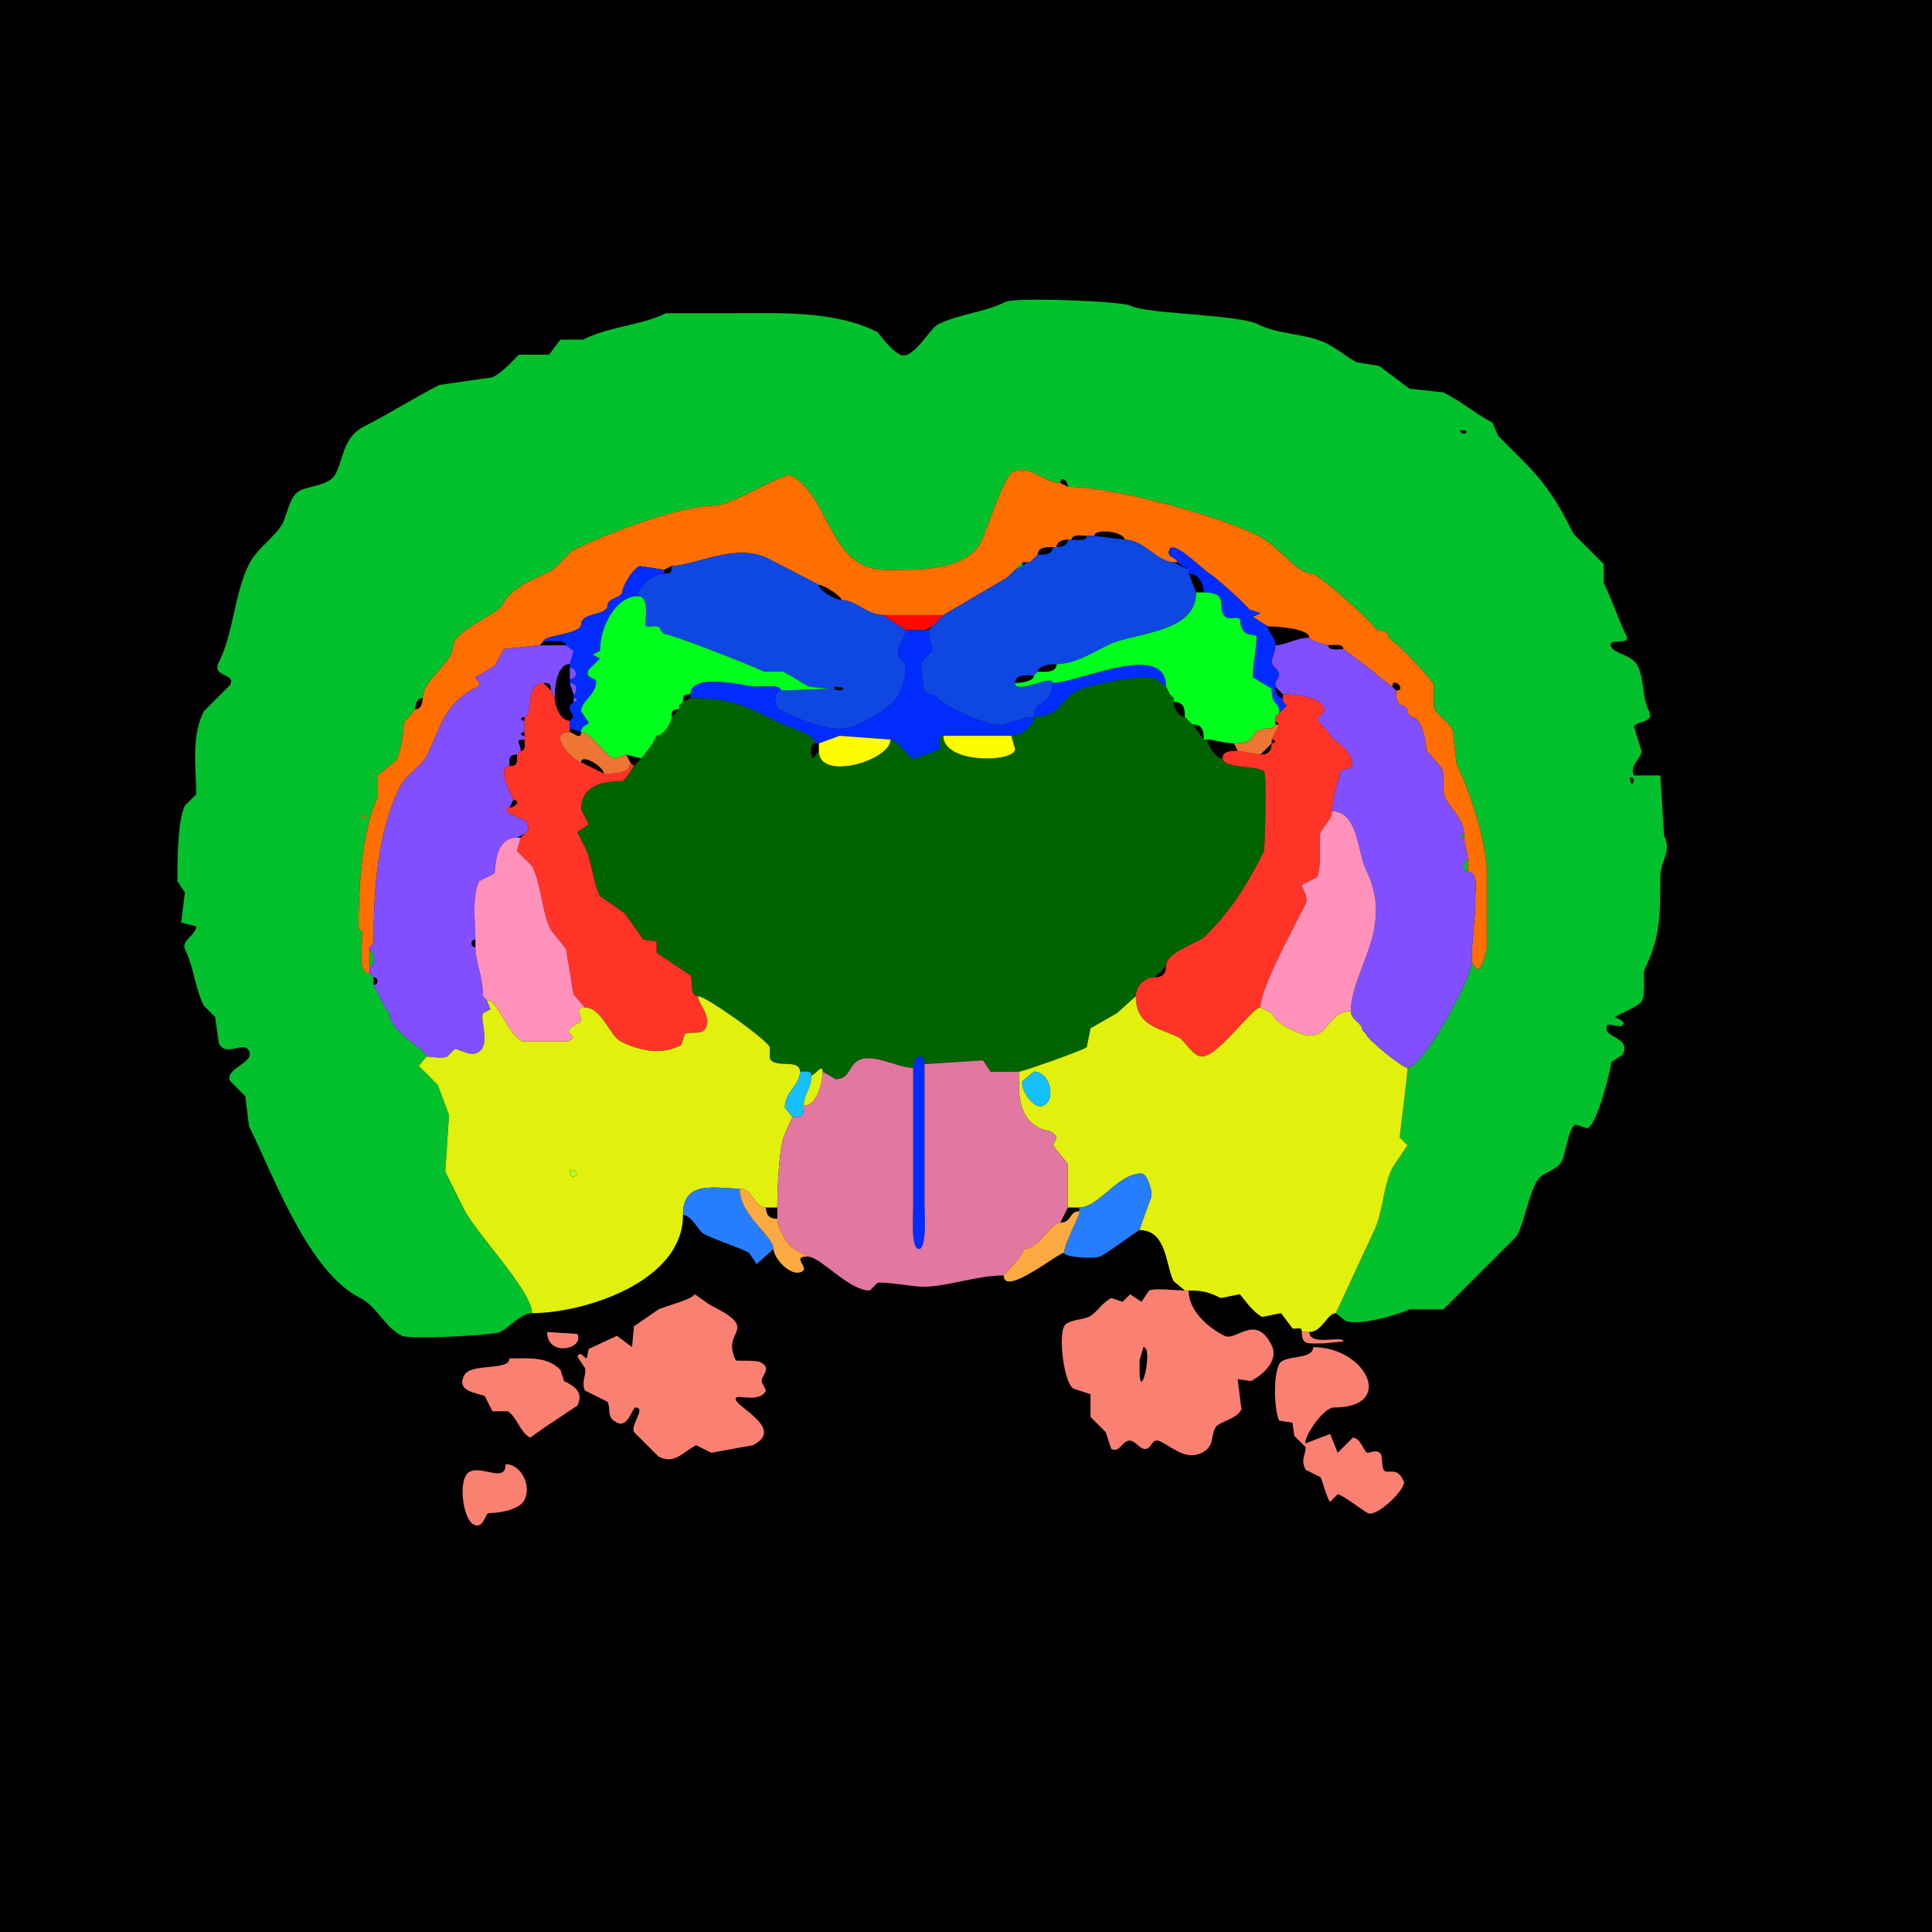 <?xml version="1.0" encoding="UTF-8"?>
<svg xmlns="http://www.w3.org/2000/svg" xmlns:xlink="http://www.w3.org/1999/xlink" width="430px" height="430px" viewBox="0 0 430 430" version="1.1">
<g id="surface1">
<rect x="0" y="0" width="430" height="430" style="fill:rgb(0%,0%,0%);fill-opacity:1;stroke:none;"/>
<path style=" stroke:none;fill-rule:evenodd;fill:rgb(1.176%,75.686%,17.647%);fill-opacity:1;" d="M 80.625 181.406 C 80.625 183.027 82.246 181.406 80.625 181.406 M 362.812 173.008 C 362.812 176.152 364.57 173.008 362.812 173.008 M 325.02 95.742 C 325.02 97.5 328.164 95.742 325.02 95.742 M 118.418 292.266 C 115.973 292.266 113.414 295.398 111.281 296.465 C 109.828 297.191 91.219 298.191 89.445 297.305 C 85.539 295.352 83.918 290.762 80.203 288.906 C 68.551 283.078 60.93 261.691 55.43 250.695 L 54.59 243.977 L 51.23 240.617 C 49.844 237.844 56.766 236.566 55.43 233.898 C 54.227 231.492 50.328 235.449 48.711 232.219 L 47.871 226.336 L 45.352 223.82 C 43.418 219.949 43.113 215.137 41.152 211.219 C 40.234 209.387 43.672 208.125 43.672 206.18 L 40.312 205.344 L 41.152 198.625 L 39.473 196.102 C 39.473 192.398 39.469 182.672 41.152 179.305 L 43.672 176.789 C 43.672 170.801 42.492 164.027 45.352 158.312 L 51.23 152.43 C 52.586 149.723 46.988 150.836 48.711 147.391 C 52.059 140.699 52.09 132.238 55.43 125.555 C 57.254 121.906 61.434 119.426 62.988 116.32 C 63.934 114.426 64.461 110.332 66.766 109.18 C 68.918 108.105 73.414 108.066 74.746 105.398 C 76.5 101.895 76.414 97.219 81.047 94.902 C 86.766 92.043 92.055 88.559 97.844 85.664 L 109.602 83.984 C 112.355 82.605 115.156 79.105 115.477 78.945 L 122.195 78.945 L 124.719 75.586 L 129.758 75.586 C 135.762 72.586 142.723 72.461 148.234 69.707 L 162.508 69.707 C 173.77 69.707 185.609 69.078 195.266 73.906 C 195.391 73.969 198.145 77.867 200.305 78.945 C 203.105 80.348 207.016 73.07 208.703 72.227 C 213.457 69.848 219.102 69.547 223.82 67.188 C 226 66.098 249.531 67.027 251.531 68.027 C 255.418 69.969 275.414 69.891 280.086 72.227 C 284.742 74.555 290.66 74.152 295.203 76.426 C 297.633 77.641 300.062 79.695 301.922 80.625 L 306.961 81.465 L 313.68 86.504 L 321.242 87.344 C 325.203 89.324 328.824 92.395 332.156 94.062 L 333.418 97 L 338.875 102.461 C 344.492 108.074 347.078 112.57 350.215 118.836 L 356.934 125.555 L 356.934 129.758 C 358.871 133.633 360.074 137.715 361.973 141.516 C 363.137 143.844 357.449 141.703 358.613 144.031 C 359.359 145.523 363.227 145.699 364.492 148.234 C 366.012 151.273 365.434 155.156 367.012 158.312 C 368.281 160.852 364.262 160.453 363.652 161.672 L 365.332 167.129 C 365.332 168.797 362.578 170.441 363.652 172.586 L 369.531 172.586 L 370.371 186.023 C 372.156 189.594 369.531 191.422 369.531 195.266 C 369.531 202.738 369.613 208.539 366.172 215.422 C 365.422 216.914 366.484 220.676 365.332 222.977 C 364.973 223.699 359.453 226.254 359.453 226.336 C 359.453 226.594 362.711 227.438 360.711 228.438 L 357.773 228.016 C 356.188 231.191 363.246 230.512 361.133 234.734 L 358.613 236.414 C 358.613 237.586 355.332 251.113 353.156 251.113 L 350.633 250.273 C 349.078 251.051 348.457 256.73 347.695 258.25 C 346.383 260.883 343.195 260.531 341.816 263.289 C 339.992 266.941 339.453 271.371 337.617 275.047 L 329.641 283.027 L 321.242 291.426 L 313.68 291.426 C 311.379 292.578 302.039 295.262 299.406 293.945 L 297.305 292.266 C 297.305 292.266 305.703 274.211 305.703 274.211 C 307.867 269.883 307.758 264.223 309.902 259.93 C 309.902 259.93 313.262 254.891 313.262 254.891 C 313.262 254.891 311.582 253.211 311.582 253.211 C 311.414 252.883 313.262 240.027 313.262 237.676 C 316.461 237.676 327.539 218.098 327.539 214.16 C 327.539 214.16 328.797 215.84 328.797 215.84 C 329.773 215.84 330.898 211.82 330.898 210.801 C 330.898 210.801 330.898 194.004 330.898 194.004 C 330.898 187.41 327.031 175.77 324.18 170.07 C 324.18 170.07 323.34 162.508 323.34 162.508 C 322.363 160.551 320.289 159.766 319.141 157.469 C 319.141 157.469 319.141 152.43 319.141 152.43 C 318.371 150.895 310.742 142.773 309.902 142.773 C 309.902 142.773 309.062 141.934 309.062 141.934 C 309.062 140.609 307.582 140.254 306.543 140.254 C 306.543 140.254 305.703 139.414 305.703 139.414 C 305.703 138.832 293.562 127.656 291.844 127.656 C 288.633 127.656 284.461 121.445 280.086 119.258 C 271.289 114.859 248 108.34 237.676 108.34 C 237.676 106.953 235.996 105.742 235.996 107.5 C 232.699 107.5 228.859 103.301 225.5 104.98 C 223.355 106.051 219.68 117.875 218.359 120.516 C 215 127.238 204.07 126.816 196.945 126.816 C 184.406 126.816 184.762 110.227 175.945 105.82 C 174.512 105.102 162.633 112.539 159.148 112.539 C 151.012 112.539 134.793 118.84 127.234 122.617 C 127.234 122.617 123.039 126.816 123.039 126.816 C 118.719 128.977 113.809 130.574 111.699 134.797 C 110.77 136.656 100.781 140.363 100.781 144.031 C 100.781 147.434 94.062 151.309 94.062 155.371 C 92.738 155.371 92.383 156.852 92.383 157.891 C 92.383 157.891 89.863 160.828 89.863 160.828 C 89.863 162.418 89.301 166.992 88.184 169.227 C 88.184 169.227 83.984 172.586 83.984 172.586 C 83.984 172.586 83.984 177.625 83.984 177.625 C 80.539 184.52 79.785 198.035 79.785 206.602 C 79.785 206.602 80.625 207.441 80.625 207.441 C 80.625 211.23 79.52 216.68 82.305 216.68 C 82.305 216.68 83.145 217.52 83.145 217.52 C 83.145 217.52 83.145 219.199 83.145 219.199 C 83.145 219.199 85.664 224.238 85.664 224.238 C 85.664 224.238 86.504 225.078 86.504 225.078 C 86.504 229.773 94.902 233.531 94.902 235.156 C 94.902 235.156 93.223 237.258 93.223 237.258 C 93.223 237.258 97.422 241.453 97.422 241.453 C 97.422 241.453 99.941 248.172 99.941 248.172 C 99.941 248.172 99.102 260.773 99.102 260.773 C 99.102 260.773 103.301 269.172 103.301 269.172 C 105.984 274.535 118.418 287.324 118.418 292.266 Z M 118.418 292.266 "/>
<path style=" stroke:none;fill-rule:nonzero;fill:rgb(100%,43.137%,0%);fill-opacity:1;" d="M 82.305 215 L 82.305 216.68 C 79.52 216.68 80.625 211.23 80.625 207.441 C 80.625 207.441 79.785 206.602 79.785 206.602 C 79.785 198.035 80.539 184.52 83.984 177.625 C 83.984 177.625 83.984 172.586 83.984 172.586 C 83.984 172.586 88.184 169.227 88.184 169.227 C 89.301 166.992 89.863 162.418 89.863 160.828 C 89.863 160.828 92.383 157.891 92.383 157.891 C 93.707 157.891 94.062 156.41 94.062 155.371 C 94.062 151.309 100.781 147.434 100.781 144.031 C 100.781 140.363 110.77 136.656 111.699 134.797 C 113.809 130.574 118.719 128.977 123.039 126.816 C 123.039 126.816 127.234 122.617 127.234 122.617 C 134.793 118.84 151.012 112.539 159.148 112.539 C 162.633 112.539 174.512 105.102 175.945 105.82 C 184.762 110.227 184.406 126.816 196.945 126.816 C 204.07 126.816 215 127.238 218.359 120.516 C 219.68 117.875 223.355 106.051 225.5 104.98 C 228.859 103.301 232.699 107.5 235.996 107.5 C 235.996 107.5 237.676 108.34 237.676 108.34 C 248 108.34 271.289 114.859 280.086 119.258 C 284.461 121.445 288.633 127.656 291.844 127.656 C 293.562 127.656 305.703 138.832 305.703 139.414 C 305.703 139.414 306.543 140.254 306.543 140.254 C 307.582 140.254 309.062 140.609 309.062 141.934 C 309.062 141.934 309.902 142.773 309.902 142.773 C 310.742 142.773 318.371 150.895 319.141 152.43 C 319.141 152.43 319.141 157.469 319.141 157.469 C 320.289 159.766 322.363 160.551 323.34 162.508 C 323.34 162.508 324.18 170.07 324.18 170.07 C 327.031 175.77 330.898 187.41 330.898 194.004 C 330.898 194.004 330.898 210.801 330.898 210.801 C 330.898 211.82 329.773 215.84 328.797 215.84 C 328.797 215.84 327.539 214.16 327.539 214.16 C 327.539 209.598 328.379 204.543 328.379 199.043 C 328.379 197.578 328.965 194.004 326.699 194.004 C 326.699 194.004 326.699 191.484 326.699 191.484 C 326.699 189.699 325.859 187.758 325.859 186.445 C 325.859 186.445 325.859 185.605 325.859 185.605 C 325.859 182.539 322.797 179.902 321.66 177.625 C 320.719 175.746 321.797 172.867 320.82 170.906 C 320.82 170.906 318.301 167.969 318.301 167.969 C 318.301 167.969 317.461 167.129 317.461 167.129 C 317.461 165.531 316.551 159.57 314.102 159.57 C 314.102 159.57 313.262 158.73 313.262 158.73 C 313.262 158.73 313.262 157.891 313.262 157.891 C 313.262 157.891 312.422 157.051 312.422 157.051 C 310.652 157.051 310.742 154.922 310.742 153.691 C 313.262 153.691 309.902 150.332 309.902 152.852 C 309.902 152.852 306.543 150.332 306.543 150.332 C 306.543 150.332 305.703 149.492 305.703 149.492 C 305.703 149.492 298.984 144.453 298.984 144.453 C 298.984 143.129 296.586 143.613 295.625 143.613 C 295.062 143.613 291.426 142.496 291.426 141.934 C 291.426 139.836 283.824 139.414 282.188 139.414 C 282.188 139.414 278.828 137.312 278.828 137.312 C 278.828 137.312 280.508 136.477 280.508 136.477 C 280.508 136.477 277.988 135.633 277.988 135.633 C 277.535 134.73 270.227 128.184 269.172 127.656 C 268.039 127.09 261.324 120.254 260.352 122.195 C 259.352 124.195 262.031 123.973 262.031 125.137 C 262.031 125.137 261.191 125.137 261.191 125.137 C 257.699 125.137 254.457 120.098 250.273 120.098 C 250.273 118.336 243.555 117.492 243.555 119.258 C 243.555 119.258 241.875 119.258 241.875 119.258 C 240.914 119.258 238.516 118.773 238.516 120.098 C 238.516 120.098 237.676 120.098 237.676 120.098 C 236.637 120.098 235.156 120.453 235.156 121.777 C 235.156 121.777 234.316 121.777 234.316 121.777 C 233.086 121.777 230.957 121.688 230.957 123.457 C 230.957 123.457 230.117 124.297 230.117 124.297 C 230.117 124.297 229.277 125.137 229.277 125.137 C 229.277 125.137 228.438 125.137 228.438 125.137 C 228.438 125.137 227.598 125.137 227.598 125.137 C 227.598 125.137 225.918 126.816 225.918 126.816 C 225.918 126.816 225.078 127.656 225.078 127.656 C 225.078 127.656 224.238 128.496 224.238 128.496 C 224.238 128.496 209.961 136.895 209.961 136.895 C 209.961 136.895 196.523 136.895 196.523 136.895 C 193.078 136.895 190.32 133.535 187.285 133.535 C 187.285 132.672 183.367 130.176 182.246 130.176 C 182.246 130.176 170.906 124.297 170.906 124.297 C 163.691 120.688 154.531 125.977 149.492 125.977 C 149.492 125.977 147.812 126.816 147.812 126.816 C 147.812 126.816 142.352 125.977 142.352 125.977 C 140.473 126.918 138.574 130.75 138.574 131.438 C 138.574 133.258 135.215 132.973 135.215 134.797 C 135.215 137.039 129.336 136.242 129.336 138.992 C 129.336 141.199 120.938 141.348 120.938 142.773 C 120.938 142.773 120.098 143.613 120.098 143.613 C 120.098 143.613 112.117 144.453 112.117 144.453 C 112.074 144.477 110.555 147.695 110.02 148.234 C 110.02 148.234 105.82 150.75 105.82 150.75 C 105.82 151.297 107.668 152.137 106.242 152.852 C 98.707 156.617 98.133 161.926 94.902 168.391 C 93.891 170.41 90.34 172.473 89.023 175.109 C 84.047 185.059 83.145 197.832 83.145 209.961 C 83.145 209.961 82.305 210.801 82.305 210.801 C 82.305 210.801 82.305 211.641 82.305 211.641 C 82.305 211.641 82.305 215 82.305 215 Z M 82.305 215 "/>
<path style=" stroke:none;fill-rule:nonzero;fill:rgb(5.49%,27.843%,88.627%);fill-opacity:1;" d="M 234.316 152.012 C 234.316 157.145 230.117 155.664 230.117 159.57 C 228.691 159.57 225.172 160.574 223.82 161.25 C 221.246 162.535 209.281 156.953 208.281 154.953 C 208.281 154.953 205.762 154.109 205.762 154.109 C 205.398 153.387 204.922 147.91 204.922 147.391 C 204.922 147.391 207.441 144.875 207.441 144.875 C 207.441 143.852 206.602 141.801 206.602 140.254 C 206.602 140.254 207.441 139.414 207.441 139.414 C 207.441 139.414 209.961 136.895 209.961 136.895 C 209.961 136.895 224.238 128.496 224.238 128.496 C 224.238 128.496 225.078 127.656 225.078 127.656 C 225.078 127.656 225.918 126.816 225.918 126.816 C 225.918 126.816 227.598 125.977 227.598 125.977 C 227.598 125.977 228.438 125.137 228.438 125.137 C 228.438 125.137 229.277 125.137 229.277 125.137 C 229.277 125.137 230.117 124.297 230.117 124.297 C 230.117 124.297 230.957 123.457 230.957 123.457 C 232.188 123.457 234.316 123.547 234.316 121.777 C 234.316 121.777 235.156 121.777 235.156 121.777 C 236.195 121.777 237.676 121.422 237.676 120.098 C 237.676 120.098 238.516 120.098 238.516 120.098 C 239.477 120.098 241.875 120.582 241.875 119.258 C 241.875 119.258 243.555 119.258 243.555 119.258 C 243.555 119.258 250.273 120.098 250.273 120.098 C 254.457 120.098 257.699 125.137 261.191 125.137 C 261.191 125.137 264.551 126.816 264.551 126.816 C 264.551 126.816 264.551 127.656 264.551 127.656 C 264.551 127.656 266.23 131.855 266.23 131.855 C 266.23 141.102 252.328 140.695 246.492 143.613 C 243.66 145.031 239.27 147.812 235.156 147.812 C 233.961 147.812 230.957 148.117 230.957 149.492 C 230.957 149.492 230.117 150.332 230.117 150.332 C 228.754 150.332 225.918 149.945 225.918 152.012 C 225.918 154.777 234.316 149.934 234.316 152.012 Z M 234.316 152.012 "/>
<path style=" stroke:none;fill-rule:nonzero;fill:rgb(0.784%,17.255%,100%);fill-opacity:1;" d="M 286.387 157.051 L 284.707 158.73 C 284.707 155.609 283.027 157.625 283.027 153.273 C 283.027 153.273 278.828 150.75 278.828 150.75 C 278.828 147.68 279.668 144.512 279.668 141.516 C 279.668 141.516 277.57 141.094 277.57 141.094 C 275.84 140.23 276.094 137.836 275.891 137.734 C 274.5 137.039 273.109 138.477 272.109 136.477 C 271.254 134.766 273.219 131.855 267.91 131.855 C 267.91 130.73 267.266 127.656 264.551 127.656 C 264.551 127.656 264.551 126.816 264.551 126.816 C 264.551 126.816 262.031 125.137 262.031 125.137 C 262.031 123.973 259.352 124.195 260.352 122.195 C 261.324 120.254 268.039 127.09 269.172 127.656 C 270.227 128.184 277.535 134.73 277.988 135.633 C 277.988 135.633 280.508 136.477 280.508 136.477 C 280.508 136.477 278.828 137.312 278.828 137.312 C 278.828 137.312 282.188 139.414 282.188 139.414 C 282.188 140.777 283.867 141.723 283.867 143.613 C 283.867 145.395 283.027 146.156 283.027 147.391 C 283.027 148.27 284.707 148.957 284.707 150.332 C 284.707 150.332 283.867 152.012 283.867 152.012 C 283.867 152.012 283.867 152.852 283.867 152.852 C 283.867 153.891 284.223 155.371 285.547 155.371 C 285.547 155.371 285.547 156.211 285.547 156.211 C 285.547 156.211 286.387 157.051 286.387 157.051 Z M 286.387 157.051 "/>
<path style=" stroke:none;fill-rule:evenodd;fill:rgb(5.49%,27.843%,88.627%);fill-opacity:1;" d="M 185.605 152.852 C 185.605 154.625 190.281 152.852 185.605 152.852 M 147.812 141.094 C 149.367 141.094 167.668 148.293 170.07 149.492 L 174.266 149.492 C 176.363 150.539 178.109 151.832 180.148 152.852 L 184.766 153.273 L 173.848 153.691 C 172.246 153.691 172.078 157.215 173.43 157.891 C 178.395 160.375 185.797 163.883 191.062 161.25 C 197.812 157.875 201.562 155.41 201.562 148.234 C 201.562 147.355 199.883 146.668 199.883 145.293 C 199.883 143.238 201.562 142.539 201.562 140.254 C 201.562 140.254 196.523 136.895 196.523 136.895 C 193.078 136.895 190.32 133.535 187.285 133.535 C 186.094 133.535 182.246 131.535 182.246 130.176 C 182.246 130.176 170.906 124.297 170.906 124.297 C 163.691 120.688 154.531 125.977 149.492 125.977 C 149.492 127.445 149.281 127.656 147.812 127.656 C 145.594 127.656 141.934 130.266 141.934 132.695 C 144.574 132.695 143.613 137.559 143.613 138.992 C 143.613 140.203 146.973 138.441 146.973 140.254 C 146.973 140.254 147.812 141.094 147.812 141.094 Z M 147.812 141.094 "/>
<path style=" stroke:none;fill-rule:nonzero;fill:rgb(1.176%,75.686%,17.647%);fill-opacity:1;" d="M 227.598 125.977 L 225.918 126.816 C 225.918 126.816 227.598 125.137 227.598 125.137 C 227.598 125.137 227.598 125.977 227.598 125.977 Z M 227.598 125.977 "/>
<path style=" stroke:none;fill-rule:nonzero;fill:rgb(0.784%,17.255%,100%);fill-opacity:1;" d="M 126.816 162.09 L 129.336 162.93 C 129.336 161.406 131.016 161.359 131.016 160.828 C 131.016 160.828 129.336 158.312 129.336 158.312 C 129.336 155.996 132.695 154.73 132.695 151.594 C 132.695 150.922 130.055 150.992 131.016 149.07 C 131.016 149.07 133.535 146.555 133.535 146.555 C 133.535 146.555 131.855 145.711 131.855 145.711 C 131.855 145.711 133.535 144.875 133.535 144.875 C 133.535 139.273 137.223 132.695 141.934 132.695 C 141.934 130.266 145.594 127.656 147.812 127.656 C 147.812 127.656 147.812 126.816 147.812 126.816 C 147.812 126.816 142.352 125.977 142.352 125.977 C 140.473 126.918 138.574 130.75 138.574 131.438 C 138.574 133.258 135.215 132.973 135.215 134.797 C 135.215 137.039 129.336 136.242 129.336 138.992 C 129.336 141.199 120.938 141.348 120.938 142.773 C 122.047 142.773 125.977 142.199 125.977 143.613 C 125.977 143.613 127.656 144.875 127.656 144.875 C 127.656 144.875 126.816 147.812 126.816 147.812 C 126.816 147.812 126.816 148.652 126.816 148.652 C 128.664 148.652 128.664 151.172 126.816 151.172 C 126.816 151.172 126.816 152.012 126.816 152.012 C 128.953 152.012 128.266 154.531 127.656 154.531 C 127.656 154.531 127.656 155.371 127.656 155.371 C 128.652 155.371 128.652 156.211 127.656 156.211 C 127.656 156.211 126.816 157.051 126.816 157.051 C 126.816 157.051 126.816 157.891 126.816 157.891 C 126.816 157.891 127.656 159.57 127.656 159.57 C 127.656 159.57 126.816 160.41 126.816 160.41 C 126.816 160.41 126.816 162.09 126.816 162.09 Z M 126.816 162.09 "/>
<path style=" stroke:none;fill-rule:nonzero;fill:rgb(1.176%,75.686%,17.647%);fill-opacity:1;" d="M 225.918 126.816 L 225.078 127.656 C 225.078 127.656 225.918 126.816 225.918 126.816 Z M 225.918 126.816 "/>
<path style=" stroke:none;fill-rule:nonzero;fill:rgb(1.176%,75.686%,17.647%);fill-opacity:1;" d="M 225.078 127.656 L 224.238 128.496 C 224.238 128.496 225.078 127.656 225.078 127.656 Z M 225.078 127.656 "/>
<path style=" stroke:none;fill-rule:nonzero;fill:rgb(0%,100%,11.373%);fill-opacity:1;" d="M 268.75 164.609 C 270.277 164.609 272.605 165.449 274.629 165.449 C 281.125 165.449 276.711 162.09 283.027 162.09 C 283.027 162.09 283.867 161.25 283.867 161.25 C 283.867 161.25 283.867 160.41 283.867 160.41 C 283.867 160.41 283.867 159.57 283.867 159.57 C 283.867 159.57 284.707 158.73 284.707 158.73 C 284.707 155.609 283.027 157.625 283.027 153.273 C 283.027 153.273 278.828 150.75 278.828 150.75 C 278.828 147.68 279.668 144.512 279.668 141.516 C 279.668 141.516 277.57 141.094 277.57 141.094 C 275.84 140.23 276.094 137.836 275.891 137.734 C 274.5 137.039 273.109 138.477 272.109 136.477 C 271.254 134.766 273.219 131.855 267.91 131.855 C 267.91 131.855 266.23 131.855 266.23 131.855 C 266.23 141.102 252.328 140.695 246.492 143.613 C 243.66 145.031 239.27 147.812 235.156 147.812 C 235.156 149.879 232.32 149.492 230.957 149.492 C 230.957 149.492 230.117 150.332 230.117 150.332 C 230.117 151.707 227.113 152.012 225.918 152.012 C 225.918 154.777 234.316 149.934 234.316 152.012 C 239.863 152.012 259.512 142.457 259.512 152.852 C 259.512 152.852 260.352 154.531 260.352 154.531 C 260.352 154.531 261.191 155.371 261.191 155.371 C 261.191 155.371 261.191 156.211 261.191 156.211 C 263.473 156.211 263.711 157.602 263.711 159.57 C 263.711 159.57 265.391 161.25 265.391 161.25 C 267.672 161.25 267.91 162.641 267.91 164.609 C 267.91 164.609 268.75 164.609 268.75 164.609 Z M 268.75 164.609 "/>
<path style=" stroke:none;fill-rule:nonzero;fill:rgb(0%,100%,11.373%);fill-opacity:1;" d="M 139.414 167.969 L 142.773 168.809 C 142.773 168.809 145.293 165.449 145.293 165.449 C 145.293 165.449 146.133 163.77 146.133 163.77 C 147.652 163.77 149.492 160.883 149.492 159.57 C 149.492 158.102 149.703 157.891 151.172 157.891 C 151.172 157.891 151.172 157.051 151.172 157.051 C 151.172 157.051 152.012 156.211 152.012 156.211 C 152.012 154.742 152.223 154.531 153.691 154.531 C 153.691 149.449 166.562 152.852 167.969 152.852 C 169.148 152.852 173.848 152.25 173.848 153.691 C 173.848 153.691 184.766 153.273 184.766 153.273 C 184.766 153.273 180.148 152.852 180.148 152.852 C 178.109 151.832 176.363 150.539 174.266 149.492 C 174.266 149.492 170.07 149.492 170.07 149.492 C 167.668 148.293 149.367 141.094 147.812 141.094 C 147.812 141.094 146.973 140.254 146.973 140.254 C 146.973 138.441 143.613 140.203 143.613 138.992 C 143.613 137.559 144.574 132.695 141.934 132.695 C 137.223 132.695 133.535 139.273 133.535 144.875 C 133.535 144.875 131.855 145.711 131.855 145.711 C 131.855 145.711 133.535 146.555 133.535 146.555 C 133.535 146.555 131.016 149.07 131.016 149.07 C 130.055 150.992 132.695 150.922 132.695 151.594 C 132.695 154.73 129.336 155.996 129.336 158.312 C 129.336 158.312 131.016 160.828 131.016 160.828 C 131.016 161.359 129.336 161.406 129.336 162.93 C 131.359 162.93 134.27 167.703 136.477 168.809 C 136.477 168.809 139.414 167.969 139.414 167.969 Z M 139.414 167.969 "/>
<path style=" stroke:none;fill-rule:nonzero;fill:rgb(100%,3.137%,0%);fill-opacity:1;" d="M 201.562 140.254 L 205.762 140.254 C 205.762 140.254 207.441 139.414 207.441 139.414 C 207.441 139.414 209.961 136.895 209.961 136.895 C 209.961 136.895 196.523 136.895 196.523 136.895 C 196.523 136.895 201.562 140.254 201.562 140.254 Z M 201.562 140.254 "/>
<path style=" stroke:none;fill-rule:nonzero;fill:rgb(0.784%,17.255%,100%);fill-opacity:1;" d="M 181.406 165.449 L 182.246 165.449 C 182.246 165.449 186.867 163.77 186.867 163.77 C 186.867 163.77 198.203 164.609 198.203 164.609 C 199.883 164.609 202.449 169.414 203.664 168.809 C 204.285 168.496 208.98 166.988 209.121 166.711 C 209.559 165.832 208.324 163.77 209.961 163.77 C 214.285 163.77 220.754 163.77 225.078 163.77 C 227.238 163.77 230.117 161.508 230.117 159.57 C 228.691 159.57 225.172 160.574 223.82 161.25 C 221.246 162.535 209.281 156.953 208.281 154.953 C 208.281 154.953 205.762 154.109 205.762 154.109 C 205.398 153.387 204.922 147.91 204.922 147.391 C 204.922 147.391 207.441 144.875 207.441 144.875 C 207.441 143.852 206.602 141.801 206.602 140.254 C 206.602 140.254 205.762 140.254 205.762 140.254 C 205.762 140.254 201.562 140.254 201.562 140.254 C 201.562 142.539 199.883 143.238 199.883 145.293 C 199.883 146.668 201.562 147.355 201.562 148.234 C 201.562 155.41 197.812 157.875 191.062 161.25 C 185.797 163.883 178.395 160.375 173.43 157.891 C 172.078 157.215 172.246 153.691 173.848 153.691 C 173.848 152.25 169.148 152.852 167.969 152.852 C 166.562 152.852 153.691 149.449 153.691 154.531 C 153.691 154.531 153.691 155.371 153.691 155.371 C 162.652 155.371 166.129 157.18 174.266 161.25 C 175.656 161.945 181.406 163.398 181.406 165.449 Z M 181.406 165.449 "/>
<path style=" stroke:none;fill-rule:nonzero;fill:rgb(50.588%,30.98%,100%);fill-opacity:1;" d="M 304.023 230.117 C 304.023 231.078 312.012 237.676 313.262 237.676 C 316.461 237.676 327.539 218.098 327.539 214.16 C 327.539 209.598 328.379 204.543 328.379 199.043 C 328.379 197.578 328.965 194.004 326.699 194.004 C 325.453 194.004 325.453 191.484 326.699 191.484 C 326.699 189.699 325.859 187.758 325.859 186.445 C 324.863 186.445 324.863 185.605 325.859 185.605 C 325.859 182.539 322.797 179.902 321.66 177.625 C 320.719 175.746 321.797 172.867 320.82 170.906 C 320.82 170.906 318.301 167.969 318.301 167.969 C 318.301 167.969 317.461 167.129 317.461 167.129 C 317.461 165.531 316.551 159.57 314.102 159.57 C 314.102 159.57 313.262 158.73 313.262 158.73 C 313.262 158.73 313.262 157.891 313.262 157.891 C 313.262 157.891 312.422 157.051 312.422 157.051 C 310.652 157.051 310.742 154.922 310.742 153.691 C 310.742 153.691 309.902 152.852 309.902 152.852 C 309.902 152.852 306.543 150.332 306.543 150.332 C 306.543 150.332 305.703 149.492 305.703 149.492 C 305.703 149.492 298.984 144.453 298.984 144.453 C 298.023 144.453 295.625 144.938 295.625 143.613 C 295.062 143.613 291.426 142.496 291.426 141.934 C 288.551 141.934 285.988 143.613 283.867 143.613 C 283.867 145.395 283.027 146.156 283.027 147.391 C 283.027 148.27 284.707 148.957 284.707 150.332 C 284.707 150.332 283.867 152.012 283.867 152.012 C 283.867 152.012 283.867 152.852 283.867 152.852 C 283.867 152.852 285.547 154.531 285.547 154.531 C 288.82 154.531 294.785 155.234 294.785 158.312 C 294.785 158.312 293.105 159.992 293.105 159.992 C 293.688 161.152 295.664 162.586 296.465 164.188 C 296.676 164.609 302.219 167.801 300.664 170.906 C 300.664 170.906 298.562 171.328 298.562 171.328 C 298.441 171.391 296.465 177.652 296.465 180.566 C 302.312 180.566 302.145 189.824 304.023 193.586 C 310.539 206.617 300.664 215.922 300.664 225.078 C 300.664 227.062 303.184 227.641 303.184 229.277 C 303.184 229.277 304.023 230.117 304.023 230.117 Z M 304.023 230.117 "/>
<path style=" stroke:none;fill-rule:nonzero;fill:rgb(50.588%,30.98%,100%);fill-opacity:1;" d="M 86.504 225.078 C 86.504 229.773 94.902 233.531 94.902 235.156 C 95.508 235.156 98.477 235.68 99.523 235.156 C 99.523 235.156 101.203 233.477 101.203 233.477 C 102.367 233.477 104.535 235.168 106.242 234.316 C 109.438 232.719 106.723 227.051 107.5 225.5 C 107.5 225.5 109.18 224.656 109.18 224.656 C 109.18 224.656 108.34 222.559 108.34 222.559 C 108.34 222.559 107.5 221.719 107.5 221.719 C 107.5 217.211 105.82 214.266 105.82 210.801 C 104.645 210.801 104.645 209.121 105.82 209.121 C 105.82 205.59 104.957 199.512 106.66 196.102 C 106.66 196.102 110.02 194.422 110.02 194.422 C 110.379 193.707 109.852 186.445 115.059 186.445 C 115.059 186.445 116.738 185.605 116.738 185.605 C 116.738 185.605 117.578 184.766 117.578 184.766 C 117.578 183.727 117.223 182.246 115.898 182.246 C 115.898 182.246 114.219 181.406 114.219 181.406 C 113.465 181.406 111.676 179.727 113.379 179.727 C 113.379 179.727 114.219 178.047 114.219 178.047 C 114.219 177.73 110.262 170.488 113.379 170.488 C 113.379 168.805 113.133 167.969 115.059 167.969 C 115.059 167.969 115.898 167.129 115.898 167.129 C 115.898 165.414 114.348 164.609 116.738 164.609 C 116.738 164.609 116.738 163.77 116.738 163.77 C 115.742 163.77 115.742 162.93 116.738 162.93 C 116.738 162.93 116.738 160.41 116.738 160.41 C 115.742 160.41 115.742 159.57 116.738 159.57 C 118.645 159.57 116.824 152.012 120.938 152.012 C 122.406 152.012 122.617 152.223 122.617 153.691 C 122.617 153.691 123.457 155.371 123.457 155.371 C 123.457 153.043 123.902 147.812 126.816 147.812 C 126.816 147.812 127.656 144.875 127.656 144.875 C 127.656 144.875 125.977 143.613 125.977 143.613 C 125.977 143.613 120.098 143.613 120.098 143.613 C 120.098 143.613 112.117 144.453 112.117 144.453 C 112.074 144.477 110.555 147.695 110.02 148.234 C 110.02 148.234 105.82 150.75 105.82 150.75 C 105.82 151.297 107.668 152.137 106.242 152.852 C 98.707 156.617 98.133 161.926 94.902 168.391 C 93.891 170.41 90.34 172.473 89.023 175.109 C 84.047 185.059 83.145 197.832 83.145 209.961 C 83.145 209.961 82.305 210.801 82.305 210.801 C 82.305 210.801 82.305 211.641 82.305 211.641 C 83.594 211.641 83.594 215 82.305 215 C 82.305 215 82.305 216.68 82.305 216.68 C 82.305 216.68 83.145 217.52 83.145 217.52 C 84.32 217.52 84.32 219.199 83.145 219.199 C 83.145 219.199 85.664 224.238 85.664 224.238 C 85.664 224.238 86.504 225.078 86.504 225.078 Z M 86.504 225.078 "/>
<path style=" stroke:none;fill-rule:nonzero;fill:rgb(50.588%,30.98%,100%);fill-opacity:1;" d="M 126.816 148.652 C 128.664 148.652 128.664 151.172 126.816 151.172 C 126.816 151.172 126.816 148.652 126.816 148.652 Z M 126.816 148.652 "/>
<path style=" stroke:none;fill-rule:nonzero;fill:rgb(0.784%,17.255%,100%);fill-opacity:1;" d="M 259.512 152.852 L 257.414 151.172 C 254.656 149.793 242.125 152.516 239.773 153.691 C 235.965 155.598 235.984 159.57 230.117 159.57 C 230.117 155.664 234.316 157.145 234.316 152.012 C 239.863 152.012 259.512 142.457 259.512 152.852 Z M 259.512 152.852 "/>
<path style=" stroke:none;fill-rule:nonzero;fill:rgb(0%,39.216%,0%);fill-opacity:1;" d="M 183.086 238.516 C 183.086 236.605 181.34 239.355 180.566 239.355 C 180.566 238.117 178.926 238.516 178.047 238.516 C 178.047 235.48 172.516 237.953 171.328 235.578 C 171.328 235.578 171.328 233.055 171.328 233.055 C 170.375 231.145 157.117 221.719 155.371 221.719 C 153.41 221.719 154.246 218.207 153.691 217.102 C 153.691 217.102 146.133 212.062 146.133 212.062 C 146.133 212.062 146.133 209.539 146.133 209.539 C 146.133 209.539 143.195 209.121 143.195 209.121 C 143.195 209.121 138.992 203.242 138.992 203.242 C 138.992 203.242 133.535 199.461 133.535 199.461 C 131.867 196.125 131.828 191.852 130.176 188.547 C 130.176 188.547 128.496 185.188 128.496 185.188 C 128.496 185.188 131.016 183.508 131.016 183.508 C 131.016 183.508 129.336 180.148 129.336 180.148 C 129.336 174.496 134.68 173.848 138.574 173.848 C 138.574 173.848 139.414 173.008 139.414 173.008 C 139.414 173.008 141.094 170.488 141.094 170.488 C 141.094 170.488 142.773 168.809 142.773 168.809 C 142.773 168.809 145.293 165.449 145.293 165.449 C 145.293 165.449 146.133 163.77 146.133 163.77 C 147.652 163.77 149.492 160.883 149.492 159.57 C 149.492 159.57 151.172 157.891 151.172 157.891 C 151.172 157.891 151.172 157.051 151.172 157.051 C 151.172 157.051 152.012 156.211 152.012 156.211 C 152.012 156.211 153.691 155.371 153.691 155.371 C 162.652 155.371 166.129 157.18 174.266 161.25 C 175.656 161.945 181.406 163.398 181.406 165.449 C 180.07 165.449 180.375 168.809 180.984 168.809 C 180.984 168.809 182.246 167.129 182.246 167.129 C 182.246 174.012 198.203 169.25 198.203 164.609 C 199.883 164.609 202.449 169.414 203.664 168.809 C 204.285 168.496 208.98 166.988 209.121 166.711 C 209.559 165.832 208.324 163.77 209.961 163.77 C 209.961 170.094 225.918 169.727 225.918 166.711 C 225.918 166.711 225.078 163.77 225.078 163.77 C 227.238 163.77 230.117 161.508 230.117 159.57 C 235.984 159.57 235.965 155.598 239.773 153.691 C 242.125 152.516 254.656 149.793 257.414 151.172 C 257.414 151.172 259.512 152.852 259.512 152.852 C 259.512 152.852 260.352 154.531 260.352 154.531 C 260.352 154.531 261.191 155.371 261.191 155.371 C 261.191 155.371 261.191 156.211 261.191 156.211 C 261.191 157.652 262.242 159.57 263.711 159.57 C 263.711 159.57 265.391 161.25 265.391 161.25 C 265.391 161.25 267.91 164.609 267.91 164.609 C 267.91 164.609 268.75 164.609 268.75 164.609 C 268.75 166.164 270.621 168.809 272.109 168.809 C 272.109 171.035 280.695 170.441 281.348 171.75 C 282.055 173.164 281.395 189.289 281.348 189.383 C 277.605 196.867 274.152 202.457 268.328 208.281 C 266.574 210.035 259.512 211.84 259.512 215 C 259.512 215 256.992 217.52 256.992 217.52 C 254.766 217.52 252.793 219.441 252.793 221.719 C 252.793 221.719 248.594 225.5 248.594 225.5 C 248.594 225.5 242.715 228.859 242.715 228.859 C 242.715 228.859 241.875 233.055 241.875 233.055 C 241.625 233.559 227.633 238.516 226.758 238.516 C 226.242 238.516 220.711 238.641 220.461 238.516 C 220.461 238.516 218.781 235.996 218.781 235.996 C 218.781 235.996 205.762 236.836 205.762 236.836 C 205.762 233.887 203.242 235.121 203.242 237.676 C 199.688 237.676 194.453 234.301 191.062 235.996 C 188.906 237.074 189.145 240.195 186.023 240.195 C 186.023 240.195 183.086 238.516 183.086 238.516 Z M 183.086 238.516 "/>
<path style=" stroke:none;fill-rule:nonzero;fill:rgb(100%,20.392%,15.294%);fill-opacity:1;" d="M 155.371 221.719 C 155.371 223.617 158.457 226.043 157.051 228.859 C 156.258 230.441 153.668 229.5 152.43 230.117 L 151.594 232.637 C 147.148 234.859 142.484 233.961 138.156 231.797 C 135.742 230.59 133.941 224.238 130.176 224.238 C 130.176 224.238 127.656 221.297 127.656 221.297 C 127.656 221.297 125.977 211.219 125.977 211.219 C 125.977 211.219 122.617 207.023 122.617 207.023 C 120.465 202.719 120.609 197.121 118.418 192.742 C 118.418 192.742 115.059 189.383 115.059 189.383 C 115.059 189.383 115.898 186.445 115.898 186.445 C 115.898 186.445 116.738 185.605 116.738 185.605 C 116.738 185.605 117.578 184.766 117.578 184.766 C 117.578 183.727 117.223 182.246 115.898 182.246 C 115.898 182.246 114.219 181.406 114.219 181.406 C 113.465 181.406 111.676 179.727 113.379 179.727 C 114.766 179.727 115.977 178.047 114.219 178.047 C 114.219 177.73 110.262 170.488 113.379 170.488 C 115.305 170.488 115.059 169.652 115.059 167.969 C 115.059 167.969 115.898 167.129 115.898 167.129 C 117.137 167.129 116.738 165.488 116.738 164.609 C 116.738 164.609 116.738 163.77 116.738 163.77 C 116.738 163.77 116.738 162.93 116.738 162.93 C 116.738 162.93 116.738 160.41 116.738 160.41 C 116.738 160.41 116.738 159.57 116.738 159.57 C 118.645 159.57 116.824 152.012 120.938 152.012 C 120.938 152.012 122.617 153.691 122.617 153.691 C 122.617 153.691 123.457 155.371 123.457 155.371 C 123.457 157.039 124.668 160.41 126.816 160.41 C 126.816 160.41 126.816 162.09 126.816 162.09 C 126.816 162.09 126.816 162.93 126.816 162.93 C 121.309 162.93 127.812 169.648 129.336 169.648 C 129.336 169.648 134.375 172.168 134.375 172.168 C 136.203 172.168 140.254 172.461 140.254 169.648 C 140.254 169.648 141.094 170.488 141.094 170.488 C 141.094 170.488 139.414 173.008 139.414 173.008 C 139.414 173.008 138.574 173.848 138.574 173.848 C 134.68 173.848 129.336 174.496 129.336 180.148 C 129.336 180.148 131.016 183.508 131.016 183.508 C 131.016 183.508 128.496 185.188 128.496 185.188 C 128.496 185.188 130.176 188.547 130.176 188.547 C 131.828 191.852 131.867 196.125 133.535 199.461 C 133.535 199.461 138.992 203.242 138.992 203.242 C 138.992 203.242 143.195 209.121 143.195 209.121 C 143.195 209.121 146.133 209.539 146.133 209.539 C 146.133 209.539 146.133 212.062 146.133 212.062 C 146.133 212.062 153.691 217.102 153.691 217.102 C 154.246 218.207 153.41 221.719 155.371 221.719 Z M 155.371 221.719 "/>
<path style=" stroke:none;fill-rule:nonzero;fill:rgb(50.588%,30.98%,100%);fill-opacity:1;" d="M 126.816 152.012 C 128.953 152.012 128.266 154.531 127.656 154.531 C 127.656 154.531 126.816 152.012 126.816 152.012 Z M 126.816 152.012 "/>
<path style=" stroke:none;fill-rule:nonzero;fill:rgb(100%,20.392%,15.294%);fill-opacity:1;" d="M 252.793 221.719 C 252.793 228.449 257.941 228.703 262.453 230.957 C 263.59 231.527 265.531 235.156 267.492 235.156 C 271.168 235.156 278.664 224.238 280.508 224.238 C 280.508 220.059 287.438 207.445 290.586 201.141 C 291.352 199.609 289.746 197.938 289.746 196.945 C 289.746 196.945 293.105 195.266 293.105 195.266 C 294.301 192.875 293.352 186.371 293.945 185.188 C 294.695 183.684 296.465 182.328 296.465 180.566 C 296.465 177.652 298.441 171.391 298.562 171.328 C 298.562 171.328 300.664 170.906 300.664 170.906 C 302.219 167.801 296.676 164.609 296.465 164.188 C 295.664 162.586 293.688 161.152 293.105 159.992 C 293.105 159.992 294.785 158.312 294.785 158.312 C 294.785 155.234 288.82 154.531 285.547 154.531 C 285.547 154.531 285.547 155.371 285.547 155.371 C 285.547 155.371 285.547 156.211 285.547 156.211 C 285.547 156.211 286.387 157.051 286.387 157.051 C 286.387 157.051 284.707 158.73 284.707 158.73 C 284.707 158.73 283.867 159.57 283.867 159.57 C 283.867 159.57 283.867 160.41 283.867 160.41 C 283.867 160.41 284.707 161.25 284.707 161.25 C 284.707 161.25 283.027 164.609 283.027 164.609 C 284.023 164.609 284.023 165.449 283.027 165.449 C 283.027 167.164 282.223 167.969 280.508 167.969 C 280.508 167.969 275.469 167.129 275.469 167.129 C 274.238 167.129 272.109 167.039 272.109 168.809 C 272.109 171.035 280.695 170.441 281.348 171.75 C 282.055 173.164 281.395 189.289 281.348 189.383 C 277.605 196.867 274.152 202.457 268.328 208.281 C 266.574 210.035 259.512 211.84 259.512 215 C 259.512 216.715 258.707 217.52 256.992 217.52 C 254.766 217.52 252.793 219.441 252.793 221.719 Z M 252.793 221.719 "/>
<path style=" stroke:none;fill-rule:nonzero;fill:rgb(50.588%,30.98%,100%);fill-opacity:1;" d="M 127.656 155.371 C 128.652 155.371 128.652 156.211 127.656 156.211 C 127.656 156.211 127.656 155.371 127.656 155.371 Z M 127.656 155.371 "/>
<path style=" stroke:none;fill-rule:nonzero;fill:rgb(50.588%,30.98%,100%);fill-opacity:1;" d="M 127.656 156.211 L 126.816 157.051 C 126.816 157.051 127.656 156.211 127.656 156.211 Z M 127.656 156.211 "/>
<path style=" stroke:none;fill-rule:nonzero;fill:rgb(50.588%,30.98%,100%);fill-opacity:1;" d="M 126.816 157.891 L 127.656 159.57 C 127.656 159.57 126.816 157.891 126.816 157.891 Z M 126.816 157.891 "/>
<path style=" stroke:none;fill-rule:nonzero;fill:rgb(93.333%,45.882%,20%);fill-opacity:1;" d="M 275.469 167.129 L 280.508 167.969 C 280.508 167.969 283.027 165.449 283.027 165.449 C 283.027 165.449 283.027 164.609 283.027 164.609 C 283.027 164.609 284.707 161.25 284.707 161.25 C 284.707 161.25 283.867 161.25 283.867 161.25 C 283.867 161.25 283.027 162.09 283.027 162.09 C 276.711 162.09 281.125 165.449 274.629 165.449 C 274.629 165.449 275.469 167.129 275.469 167.129 Z M 275.469 167.129 "/>
<path style=" stroke:none;fill-rule:nonzero;fill:rgb(93.333%,45.882%,20%);fill-opacity:1;" d="M 140.254 169.648 C 140.254 172.461 136.203 172.168 134.375 172.168 C 134.375 170.609 129.336 167.633 129.336 169.648 C 127.812 169.648 121.309 162.93 126.816 162.93 C 127.418 162.93 129.336 164.922 129.336 162.93 C 131.359 162.93 134.27 167.703 136.477 168.809 C 136.477 168.809 139.414 167.969 139.414 167.969 C 139.414 167.969 140.254 169.648 140.254 169.648 Z M 140.254 169.648 "/>
<path style=" stroke:none;fill-rule:nonzero;fill:rgb(100%,98.824%,0%);fill-opacity:1;" d="M 209.961 163.77 C 214.285 163.77 220.754 163.77 225.078 163.77 C 225.078 163.77 225.918 166.711 225.918 166.711 C 225.918 169.727 209.961 170.094 209.961 163.77 Z M 209.961 163.77 "/>
<path style=" stroke:none;fill-rule:nonzero;fill:rgb(100%,98.824%,0%);fill-opacity:1;" d="M 182.246 165.449 L 182.246 167.129 C 182.246 174.012 198.203 169.25 198.203 164.609 C 198.203 164.609 186.867 163.77 186.867 163.77 C 186.867 163.77 182.246 165.449 182.246 165.449 Z M 182.246 165.449 "/>
<path style=" stroke:none;fill-rule:nonzero;fill:rgb(100%,56.863%,72.941%);fill-opacity:1;" d="M 280.508 224.238 L 283.027 225.5 C 284.031 227.504 285.617 228.262 287.648 229.277 C 296.133 233.52 294.492 225.078 300.664 225.078 C 300.664 215.922 310.539 206.617 304.023 193.586 C 302.145 189.824 302.312 180.566 296.465 180.566 C 296.465 182.328 294.695 183.684 293.945 185.188 C 293.352 186.371 294.301 192.875 293.105 195.266 C 293.105 195.266 289.746 196.945 289.746 196.945 C 289.746 197.938 291.352 199.609 290.586 201.141 C 287.438 207.445 280.508 220.059 280.508 224.238 Z M 280.508 224.238 "/>
<path style=" stroke:none;fill-rule:nonzero;fill:rgb(100%,43.137%,0%);fill-opacity:1;" d="M 80.625 181.406 C 80.625 183.027 82.246 181.406 80.625 181.406 Z M 80.625 181.406 "/>
<path style=" stroke:none;fill-rule:nonzero;fill:rgb(100%,56.863%,72.941%);fill-opacity:1;" d="M 114.219 181.406 L 115.898 182.246 C 115.898 182.246 114.219 181.406 114.219 181.406 Z M 114.219 181.406 "/>
<path style=" stroke:none;fill-rule:nonzero;fill:rgb(1.176%,75.686%,17.647%);fill-opacity:1;" d="M 325.859 185.605 C 324.863 185.605 324.863 186.445 325.859 186.445 C 325.859 186.445 325.859 185.605 325.859 185.605 Z M 325.859 185.605 "/>
<path style=" stroke:none;fill-rule:nonzero;fill:rgb(100%,56.863%,72.941%);fill-opacity:1;" d="M 108.34 222.559 C 110.922 222.559 112.652 229.965 116.32 231.797 L 126.398 231.797 C 129.914 230.039 123.387 230.363 128.914 227.598 C 130.328 226.891 127.223 224.238 130.176 224.238 C 130.176 224.238 127.656 221.297 127.656 221.297 C 127.656 221.297 125.977 211.219 125.977 211.219 C 125.977 211.219 122.617 207.023 122.617 207.023 C 120.465 202.719 120.609 197.121 118.418 192.742 C 118.418 192.742 115.059 189.383 115.059 189.383 C 115.059 189.383 115.898 186.445 115.898 186.445 C 115.898 186.445 115.059 186.445 115.059 186.445 C 109.852 186.445 110.379 193.707 110.02 194.422 C 110.02 194.422 106.66 196.102 106.66 196.102 C 104.957 199.512 105.82 205.59 105.82 209.121 C 105.82 209.121 105.82 210.801 105.82 210.801 C 105.82 214.266 107.5 217.211 107.5 221.719 C 107.5 221.719 108.34 222.559 108.34 222.559 Z M 108.34 222.559 "/>
<path style=" stroke:none;fill-rule:nonzero;fill:rgb(1.176%,75.686%,17.647%);fill-opacity:1;" d="M 326.699 191.484 C 325.453 191.484 325.453 194.004 326.699 194.004 C 326.699 194.004 326.699 191.484 326.699 191.484 Z M 326.699 191.484 "/>
<path style=" stroke:none;fill-rule:nonzero;fill:rgb(1.176%,75.686%,17.647%);fill-opacity:1;" d="M 82.305 211.641 C 83.594 211.641 83.594 215 82.305 215 C 82.305 215 82.305 211.641 82.305 211.641 Z M 82.305 211.641 "/>
<path style=" stroke:none;fill-rule:evenodd;fill:rgb(88.235%,94.118%,5.098%);fill-opacity:1;" d="M 126.816 260.352 C 126.816 263.812 130.277 260.352 126.816 260.352 M 152.012 270.43 C 152.012 285.414 129.793 292.266 118.418 292.266 C 118.418 287.324 105.984 274.535 103.301 269.172 C 103.301 269.172 99.102 260.773 99.102 260.773 C 99.102 260.773 99.941 248.172 99.941 248.172 C 99.941 248.172 97.422 241.453 97.422 241.453 C 97.422 241.453 93.223 237.258 93.223 237.258 C 93.223 237.258 94.902 235.156 94.902 235.156 C 95.508 235.156 98.477 235.68 99.523 235.156 C 99.523 235.156 101.203 233.477 101.203 233.477 C 102.367 233.477 104.535 235.168 106.242 234.316 C 109.438 232.719 106.723 227.051 107.5 225.5 C 107.5 225.5 109.18 224.656 109.18 224.656 C 109.18 224.656 108.34 222.559 108.34 222.559 C 110.922 222.559 112.652 229.965 116.32 231.797 C 116.32 231.797 126.398 231.797 126.398 231.797 C 129.914 230.039 123.387 230.363 128.914 227.598 C 130.328 226.891 127.223 224.238 130.176 224.238 C 133.941 224.238 135.742 230.59 138.156 231.797 C 142.484 233.961 147.148 234.859 151.594 232.637 C 151.594 232.637 152.43 230.117 152.43 230.117 C 153.668 229.5 156.258 230.441 157.051 228.859 C 158.457 226.043 155.371 223.617 155.371 221.719 C 157.117 221.719 170.375 231.145 171.328 233.055 C 171.328 233.055 171.328 235.578 171.328 235.578 C 172.516 237.953 178.047 235.48 178.047 238.516 C 178.047 241.664 174.688 242.945 174.688 246.492 C 174.688 246.492 176.367 248.594 176.367 248.594 C 176.367 248.594 174.688 252.375 174.688 252.375 C 173.348 255.051 173.008 265.234 173.008 268.75 C 173.008 268.75 170.488 268.75 170.488 268.75 C 167.652 268.75 167.758 264.551 164.609 264.551 C 159.09 264.551 152.012 262.5 152.012 270.43 Z M 152.012 270.43 "/>
<path style=" stroke:none;fill-rule:evenodd;fill:rgb(88.235%,94.118%,5.098%);fill-opacity:1;" d="M 230.117 238.516 L 227.598 240.617 C 226.91 241.988 229.992 247.188 232.219 246.074 C 235.191 244.586 233.594 238.516 230.117 238.516 M 289.746 296.465 L 291.426 296.465 C 294.234 296.465 295.441 292.266 297.305 292.266 C 297.305 292.266 305.703 274.211 305.703 274.211 C 307.867 269.883 307.758 264.223 309.902 259.93 C 309.902 259.93 313.262 254.891 313.262 254.891 C 313.262 254.891 311.582 253.211 311.582 253.211 C 311.414 252.883 313.262 240.027 313.262 237.676 C 312.012 237.676 304.023 231.078 304.023 230.117 C 304.023 230.117 303.184 229.277 303.184 229.277 C 303.184 227.641 300.664 227.062 300.664 225.078 C 294.492 225.078 296.133 233.52 287.648 229.277 C 285.617 228.262 284.031 227.504 283.027 225.5 C 283.027 225.5 280.508 224.238 280.508 224.238 C 278.664 224.238 271.168 235.156 267.492 235.156 C 265.531 235.156 263.59 231.527 262.453 230.957 C 257.941 228.703 252.793 228.449 252.793 221.719 C 252.793 221.719 248.594 225.5 248.594 225.5 C 248.594 225.5 242.715 228.859 242.715 228.859 C 242.715 228.859 241.875 233.055 241.875 233.055 C 241.625 233.559 227.633 238.516 226.758 238.516 C 226.758 242.609 226.27 248.559 231.375 251.113 C 232.734 251.793 234.195 251.289 235.156 253.211 C 235.156 253.211 234.316 254.891 234.316 254.891 C 234.316 254.891 237.676 259.094 237.676 259.094 C 237.676 259.094 237.676 268.75 237.676 268.75 C 237.676 268.75 240.195 268.75 240.195 268.75 C 244.641 268.75 248.723 261.191 254.055 261.191 C 255.348 261.191 256.707 265.539 256.152 266.648 C 256.066 266.82 253.633 273.395 253.633 273.789 C 259.703 273.789 259.402 281.551 261.191 285.125 C 261.191 285.125 263.711 287.227 263.711 287.227 C 263.711 287.227 264.551 287.227 264.551 287.227 C 267.773 287.227 269.078 287.602 271.688 288.906 C 271.688 288.906 275.891 288.066 275.891 288.066 C 276.344 288.293 278.594 291.938 280.93 293.105 C 280.93 293.105 285.125 292.266 285.125 292.266 C 285.125 292.266 287.648 295.625 287.648 295.625 C 288.418 296.012 289.746 294.984 289.746 296.465 Z M 289.746 296.465 "/>
<path style=" stroke:none;fill-rule:nonzero;fill:rgb(0.784%,17.255%,100%);fill-opacity:1;" d="M 205.762 236.836 L 205.762 268.328 C 205.762 269.746 206.359 277.988 204.5 277.988 C 202.676 277.988 203.242 270.129 203.242 268.75 L 203.242 237.676 C 203.242 235.121 205.762 233.887 205.762 236.836 Z M 205.762 236.836 "/>
<path style=" stroke:none;fill-rule:nonzero;fill:rgb(88.627%,47.059%,63.137%);fill-opacity:1;" d="M 179.727 279.668 C 182.621 279.668 188.836 287.227 193.586 287.227 L 195.266 285.547 C 196.102 285.129 203.469 286.387 205.344 286.387 C 211.082 286.387 217.18 283.867 223.398 283.867 C 223.398 283.867 226.758 280.086 226.758 280.086 C 226.758 280.086 228.016 277.988 228.016 277.988 C 231.16 277.988 233.871 272.109 235.996 272.109 C 235.996 272.109 237.676 268.75 237.676 268.75 C 237.676 268.75 237.676 259.094 237.676 259.094 C 237.676 259.094 234.316 254.891 234.316 254.891 C 234.316 254.891 235.156 253.211 235.156 253.211 C 234.195 251.289 232.734 251.793 231.375 251.113 C 226.27 248.559 226.758 242.609 226.758 238.516 C 226.242 238.516 220.711 238.641 220.461 238.516 C 220.461 238.516 218.781 235.996 218.781 235.996 C 218.781 235.996 205.762 236.836 205.762 236.836 C 205.762 236.836 205.762 268.328 205.762 268.328 C 205.762 269.746 206.359 277.988 204.5 277.988 C 202.676 277.988 203.242 270.129 203.242 268.75 C 203.242 268.75 203.242 237.676 203.242 237.676 C 199.688 237.676 194.453 234.301 191.062 235.996 C 188.906 237.074 189.145 240.195 186.023 240.195 C 186.023 240.195 183.086 238.516 183.086 238.516 C 183.086 240.816 181.953 246.074 178.887 246.074 C 178.887 248.383 178.676 248.594 176.367 248.594 C 176.367 248.594 174.688 252.375 174.688 252.375 C 173.348 255.051 173.008 265.234 173.008 268.75 C 173.008 268.75 173.008 271.27 173.008 271.27 C 173.008 272.949 175.008 277.098 176.789 277.988 C 176.789 277.988 179.727 279.668 179.727 279.668 Z M 179.727 279.668 "/>
<path style=" stroke:none;fill-rule:nonzero;fill:rgb(88.235%,94.118%,5.098%);fill-opacity:1;" d="M 180.566 239.355 C 180.566 242.508 178.887 243.234 178.887 246.074 C 181.953 246.074 183.086 240.816 183.086 238.516 C 183.086 236.605 181.34 239.355 180.566 239.355 Z M 180.566 239.355 "/>
<path style=" stroke:none;fill-rule:nonzero;fill:rgb(8.235%,75.294%,100%);fill-opacity:1;" d="M 178.887 246.074 C 178.887 248.383 178.676 248.594 176.367 248.594 C 176.367 248.594 174.688 246.492 174.688 246.492 C 174.688 242.945 178.047 241.664 178.047 238.516 C 178.926 238.516 180.566 238.117 180.566 239.355 C 180.566 242.508 178.887 243.234 178.887 246.074 Z M 178.887 246.074 "/>
<path style=" stroke:none;fill-rule:nonzero;fill:rgb(8.235%,75.294%,100%);fill-opacity:1;" d="M 230.117 238.516 L 227.598 240.617 C 226.91 241.988 229.992 247.188 232.219 246.074 C 235.191 244.586 233.594 238.516 230.117 238.516 Z M 230.117 238.516 "/>
<path style=" stroke:none;fill-rule:nonzero;fill:rgb(67.843%,100%,18.431%);fill-opacity:1;" d="M 126.816 260.352 C 126.816 263.812 130.277 260.352 126.816 260.352 Z M 126.816 260.352 "/>
<path style=" stroke:none;fill-rule:nonzero;fill:rgb(14.902%,49.412%,100%);fill-opacity:1;" d="M 253.633 273.789 C 253.32 273.789 246.746 278.703 244.812 279.668 C 243.68 280.234 236.836 279.875 236.836 278.828 C 236.836 276.738 240.855 269.59 240.195 269.59 C 240.195 269.59 240.195 268.75 240.195 268.75 C 244.641 268.75 248.723 261.191 254.055 261.191 C 255.348 261.191 256.707 265.539 256.152 266.648 C 256.066 266.82 253.633 273.395 253.633 273.789 Z M 253.633 273.789 "/>
<path style=" stroke:none;fill-rule:nonzero;fill:rgb(14.902%,49.412%,100%);fill-opacity:1;" d="M 152.012 270.43 C 153.918 270.43 155.559 274.09 156.633 274.629 C 159.887 276.258 163.41 277.18 166.711 278.828 L 168.391 281.348 L 172.168 277.988 C 172.168 275.121 164.609 270.516 164.609 264.551 C 159.09 264.551 152.012 262.5 152.012 270.43 Z M 152.012 270.43 "/>
<path style=" stroke:none;fill-rule:nonzero;fill:rgb(98.039%,66.667%,25.098%);fill-opacity:1;" d="M 172.168 277.988 C 172.168 279.953 175.902 284.309 178.469 283.027 C 180.309 282.105 175.953 279.668 179.727 279.668 C 179.727 279.668 176.789 277.988 176.789 277.988 C 175.008 277.098 173.008 272.949 173.008 271.27 C 171.293 271.27 170.488 270.465 170.488 268.75 C 167.652 268.75 167.758 264.551 164.609 264.551 C 164.609 270.516 172.168 275.121 172.168 277.988 Z M 172.168 277.988 "/>
<path style=" stroke:none;fill-rule:nonzero;fill:rgb(98.039%,66.667%,25.098%);fill-opacity:1;" d="M 236.836 278.828 C 235.512 278.828 223.398 288.773 223.398 283.867 C 223.398 283.867 226.758 280.086 226.758 280.086 C 226.758 280.086 228.016 277.988 228.016 277.988 C 231.16 277.988 233.871 272.109 235.996 272.109 C 238.59 272.109 237.898 269.59 240.195 269.59 C 240.855 269.59 236.836 276.738 236.836 278.828 Z M 236.836 278.828 "/>
<path style=" stroke:none;fill-rule:evenodd;fill:rgb(98.039%,50.196%,44.706%);fill-opacity:1;" d="M 254.473 299.824 L 253.633 302.766 L 253.633 304.863 C 253.633 312.984 256.824 299.824 254.473 299.824 M 263.711 287.227 L 264.551 287.227 C 264.551 291.754 268.891 295.484 272.531 297.305 C 275.156 298.617 279.418 292.188 283.027 299.406 C 284.762 302.871 280.824 306.176 278.406 307.383 C 278.406 307.383 275.469 306.961 275.469 306.961 C 275.469 306.961 276.309 313.68 276.309 313.68 C 275.137 316.023 271.223 316.293 270.43 317.883 C 269.441 319.855 270.301 321.934 267.492 323.34 C 264.035 325.066 261.316 322.355 258.25 320.82 C 256.277 319.832 256.418 322.5 254.891 322.5 C 253.355 322.5 252.445 319.945 250.695 320.82 C 249.617 321.359 248.934 323.301 247.336 322.5 C 247.336 322.5 246.074 318.719 246.074 318.719 C 246.074 318.719 242.715 315.359 242.715 315.359 C 242.715 315.359 242.715 310.32 242.715 310.32 C 242.715 310.32 238.938 309.062 238.938 309.062 C 236.922 308.055 235.504 297.871 236.836 295.203 C 237.57 293.734 241.027 293.738 242.297 293.105 C 244.219 292.145 245.105 290.02 247.336 288.906 C 247.336 288.906 249.852 289.746 249.852 289.746 C 249.852 289.746 251.531 288.066 251.531 288.066 C 251.531 288.066 254.055 289.746 254.055 289.746 C 254.055 289.746 255.734 287.227 255.734 287.227 C 256.922 286.633 262.117 287.227 263.711 287.227 Z M 263.711 287.227 "/>
<path style=" stroke:none;fill-rule:nonzero;fill:rgb(98.039%,50.196%,44.706%);fill-opacity:1;" d="M 154.531 288.066 C 154.531 289.055 147.684 290.859 146.555 291.426 L 141.094 295.203 L 140.672 299.824 L 137.312 297.305 L 131.016 300.242 L 130.594 302.344 C 130.051 302.344 129.211 300.496 128.496 301.922 L 130.176 304.445 C 130.668 305.434 129.293 307.715 130.176 309.484 L 135.215 312 C 136.074 313.723 134.82 315.375 137.312 316.621 C 139.871 317.898 140.605 313.262 141.516 313.262 C 143.816 313.262 140.312 317.16 141.094 318.719 L 146.555 324.18 C 150.238 326.023 151.793 323.238 154.953 321.66 L 158.312 323.34 L 167.547 321.66 C 175.137 317.867 162.922 312.855 163.77 311.164 C 164.211 310.277 169.043 312.371 170.488 309.484 L 169.648 307.805 C 168.93 306.363 172.188 304.664 169.227 303.184 C 168.156 302.648 163.879 302.98 163.77 302.766 C 160.309 295.844 169.582 296.223 158.312 290.586 C 157.41 290.137 154.867 288.066 154.531 288.066 Z M 154.531 288.066 "/>
<path style=" stroke:none;fill-rule:nonzero;fill:rgb(98.039%,50.196%,44.706%);fill-opacity:1;" d="M 121.777 296.465 C 121.777 302.117 130.191 300.277 128.496 296.883 Z M 121.777 296.465 "/>
<path style=" stroke:none;fill-rule:nonzero;fill:rgb(98.039%,50.196%,44.706%);fill-opacity:1;" d="M 289.746 296.465 L 291.426 296.465 C 291.426 299.75 298.984 297.102 298.984 298.562 C 298.984 298.562 294.785 298.984 294.785 298.984 C 291.219 298.984 289.746 299.543 289.746 296.465 Z M 289.746 296.465 "/>
<path style=" stroke:none;fill-rule:nonzero;fill:rgb(98.039%,50.196%,44.706%);fill-opacity:1;" d="M 292.266 299.824 C 292.266 302.773 285.773 301.465 284.707 303.602 C 283.254 306.512 283.672 314.129 284.707 316.203 L 287.648 316.621 L 288.066 319.562 L 290.586 322.078 C 290.586 324.066 289.414 324.777 290.586 327.117 L 293.945 328.797 C 294.219 329.344 295.609 334.258 296.047 334.258 L 297.727 332.578 C 298.641 332.578 303.328 336.219 304.445 336.777 C 306.418 337.766 313.207 331.211 312.422 329.641 C 311.219 327.23 310.426 327.539 308.641 327.539 C 307.289 327.539 307.824 324.641 307.383 323.758 C 306.703 322.398 304.934 323.34 304.445 323.34 C 303.516 323.34 302.945 319.98 301.086 319.98 L 297.727 323.34 L 296.047 319.141 L 290.586 321.242 C 290.031 320.129 294.41 313.262 296.883 313.262 C 310.789 313.262 304.023 299.824 292.266 299.824 Z M 292.266 299.824 "/>
<path style=" stroke:none;fill-rule:nonzero;fill:rgb(98.039%,50.196%,44.706%);fill-opacity:1;" d="M 113.379 302.344 C 113.379 305.23 104.742 303.242 103.301 306.125 C 101.438 309.848 106.363 309.961 107.922 310.742 L 109.602 314.102 L 112.961 314.102 C 114.91 315.078 115.773 318.867 118 319.98 L 120.938 317.883 L 128.496 312.844 C 130.105 309.621 127.367 308.289 125.555 307.383 L 124.719 304.863 C 121.676 301.82 117.648 302.344 113.379 302.344 Z M 113.379 302.344 "/>
<path style=" stroke:none;fill-rule:nonzero;fill:rgb(98.039%,50.196%,44.706%);fill-opacity:1;" d="M 112.539 325.859 C 112.539 330.18 107.363 326.137 104.562 327.539 C 101.754 328.941 103.004 338.098 105.398 339.297 C 107.676 340.434 108 336.777 108.758 336.777 C 110.34 336.777 115.52 336.277 116.738 333.836 C 118.414 330.488 115.828 325.859 112.539 325.859 Z M 112.539 325.859 "/>
</g>
</svg>
